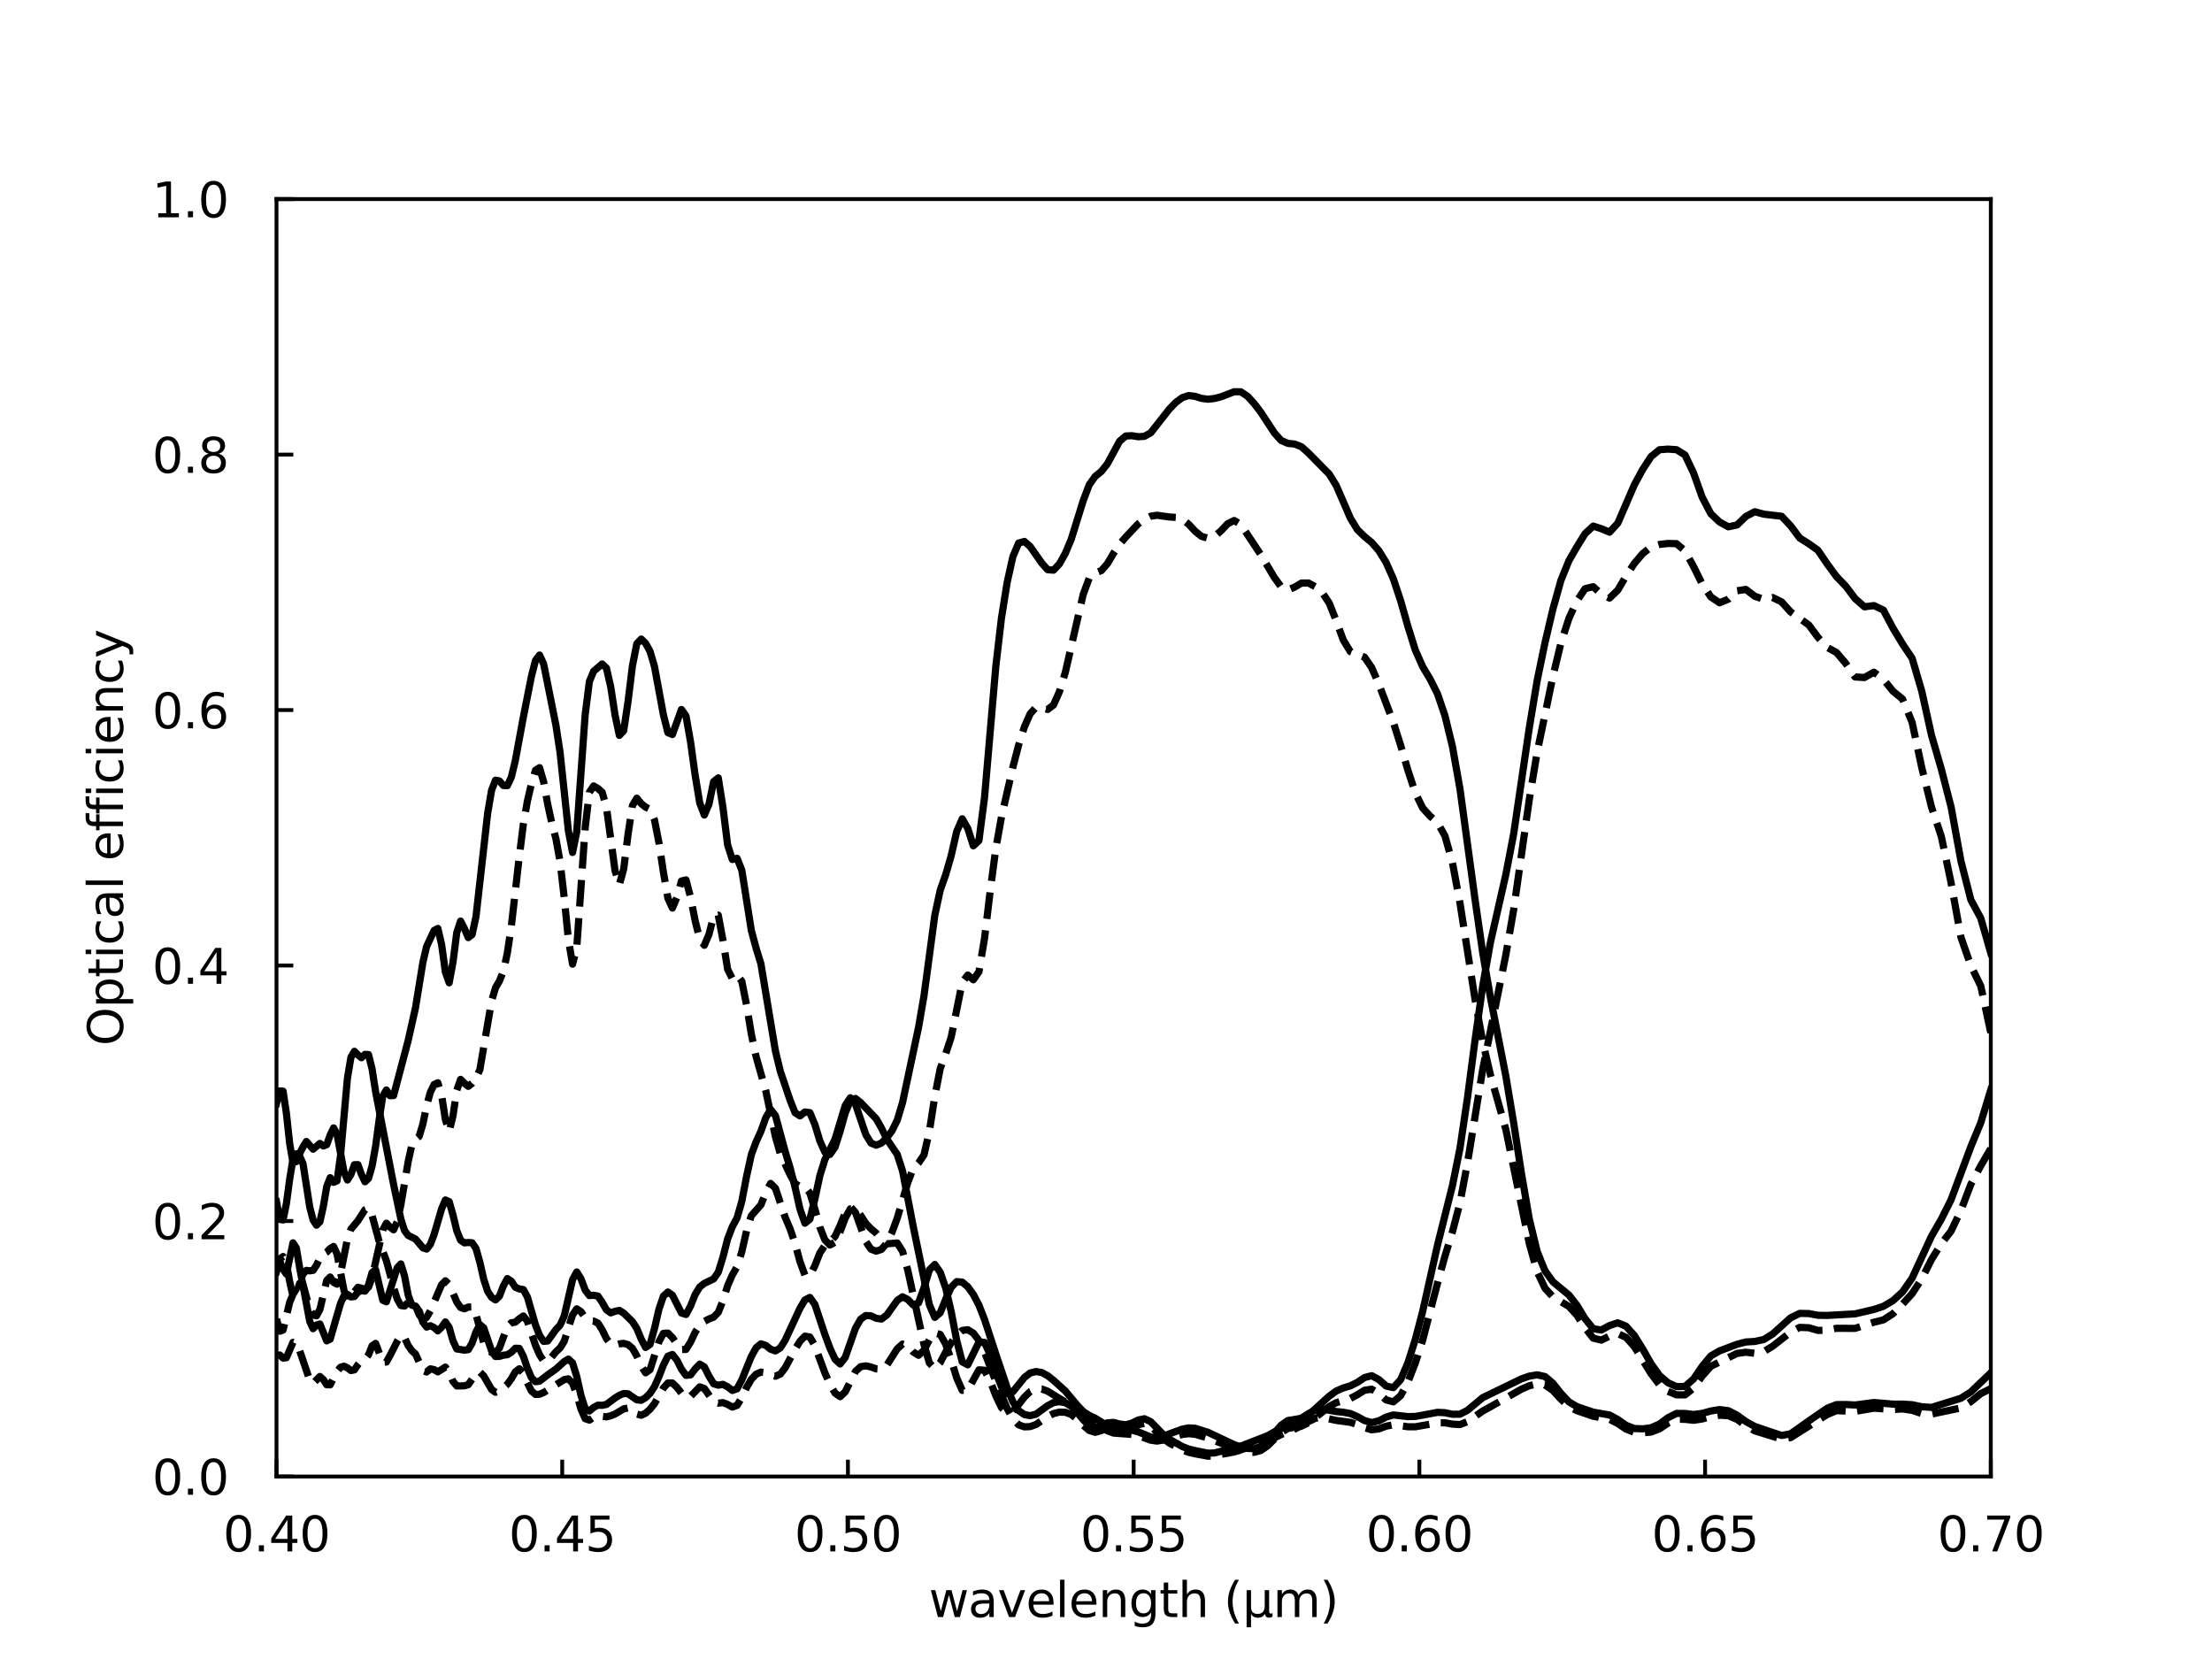 <?xml version="1.0" encoding="utf-8" standalone="no"?>
<!DOCTYPE svg PUBLIC "-//W3C//DTD SVG 1.1//EN"
  "http://www.w3.org/Graphics/SVG/1.1/DTD/svg11.dtd">
<svg xmlns:xlink="http://www.w3.org/1999/xlink" width="460.8pt" height="345.6pt" viewBox="0 0 460.8 345.6" xmlns="http://www.w3.org/2000/svg" version="1.1">
 <defs>
  <style type="text/css">*{stroke-linejoin: round; stroke-linecap: butt}</style>
 </defs>
 <g id="figure_1">
  <g id="patch_1">
   <path d="M 0 345.6 
L 460.8 345.6 
L 460.8 0 
L 0 0 
L 0 345.6 
z
" style="fill: none"/>
  </g>
  <g id="axes_1">
   <g id="patch_2">
    <path d="M 57.6 307.584 
L 414.72 307.584 
L 414.72 41.472 
L 57.6 41.472 
L 57.6 307.584 
z
" style="fill: none"/>
   </g>
   <g id="matplotlib.axis_1">
    <g id="xtick_1">
     <g id="line2d_1">
      <defs>
       <path id="m8f39caac26" d="M 0 0 
L 0 -3.5 
" style="stroke: #000000; stroke-width: 0.8"/>
      </defs>
      <g>
       <use xlink:href="#m8f39caac26" x="57.6" y="307.584" style="stroke: #000000; stroke-width: 0.8"/>
      </g>
     </g>
     <g id="text_1">
      <!-- 0.40 -->
      <g transform="translate(46.467 323.182) scale(0.1 -0.1)">
       <defs>
        <path id="DejaVuSans-30" d="M 2034 4250 
Q 1547 4250 1301 3770 
Q 1056 3291 1056 2328 
Q 1056 1369 1301 889 
Q 1547 409 2034 409 
Q 2525 409 2770 889 
Q 3016 1369 3016 2328 
Q 3016 3291 2770 3770 
Q 2525 4250 2034 4250 
z
M 2034 4750 
Q 2819 4750 3233 4129 
Q 3647 3509 3647 2328 
Q 3647 1150 3233 529 
Q 2819 -91 2034 -91 
Q 1250 -91 836 529 
Q 422 1150 422 2328 
Q 422 3509 836 4129 
Q 1250 4750 2034 4750 
z
" transform="scale(0.016)"/>
        <path id="DejaVuSans-2e" d="M 684 794 
L 1344 794 
L 1344 0 
L 684 0 
L 684 794 
z
" transform="scale(0.016)"/>
        <path id="DejaVuSans-34" d="M 2419 4116 
L 825 1625 
L 2419 1625 
L 2419 4116 
z
M 2253 4666 
L 3047 4666 
L 3047 1625 
L 3713 1625 
L 3713 1100 
L 3047 1100 
L 3047 0 
L 2419 0 
L 2419 1100 
L 313 1100 
L 313 1709 
L 2253 4666 
z
" transform="scale(0.016)"/>
       </defs>
       <use xlink:href="#DejaVuSans-30"/>
       <use xlink:href="#DejaVuSans-2e" x="63.623"/>
       <use xlink:href="#DejaVuSans-34" x="95.41"/>
       <use xlink:href="#DejaVuSans-30" x="159.033"/>
      </g>
     </g>
    </g>
    <g id="xtick_2">
     <g id="line2d_2">
      <g>
       <use xlink:href="#m8f39caac26" x="117.12" y="307.584" style="stroke: #000000; stroke-width: 0.8"/>
      </g>
     </g>
     <g id="text_2">
      <!-- 0.45 -->
      <g transform="translate(105.987 323.182) scale(0.1 -0.1)">
       <defs>
        <path id="DejaVuSans-35" d="M 691 4666 
L 3169 4666 
L 3169 4134 
L 1269 4134 
L 1269 2991 
Q 1406 3038 1543 3061 
Q 1681 3084 1819 3084 
Q 2600 3084 3056 2656 
Q 3513 2228 3513 1497 
Q 3513 744 3044 326 
Q 2575 -91 1722 -91 
Q 1428 -91 1123 -41 
Q 819 9 494 109 
L 494 744 
Q 775 591 1075 516 
Q 1375 441 1709 441 
Q 2250 441 2565 725 
Q 2881 1009 2881 1497 
Q 2881 1984 2565 2268 
Q 2250 2553 1709 2553 
Q 1456 2553 1204 2497 
Q 953 2441 691 2322 
L 691 4666 
z
" transform="scale(0.016)"/>
       </defs>
       <use xlink:href="#DejaVuSans-30"/>
       <use xlink:href="#DejaVuSans-2e" x="63.623"/>
       <use xlink:href="#DejaVuSans-34" x="95.41"/>
       <use xlink:href="#DejaVuSans-35" x="159.033"/>
      </g>
     </g>
    </g>
    <g id="xtick_3">
     <g id="line2d_3">
      <g>
       <use xlink:href="#m8f39caac26" x="176.64" y="307.584" style="stroke: #000000; stroke-width: 0.8"/>
      </g>
     </g>
     <g id="text_3">
      <!-- 0.50 -->
      <g transform="translate(165.507 323.182) scale(0.1 -0.1)">
       <use xlink:href="#DejaVuSans-30"/>
       <use xlink:href="#DejaVuSans-2e" x="63.623"/>
       <use xlink:href="#DejaVuSans-35" x="95.41"/>
       <use xlink:href="#DejaVuSans-30" x="159.033"/>
      </g>
     </g>
    </g>
    <g id="xtick_4">
     <g id="line2d_4">
      <g>
       <use xlink:href="#m8f39caac26" x="236.16" y="307.584" style="stroke: #000000; stroke-width: 0.8"/>
      </g>
     </g>
     <g id="text_4">
      <!-- 0.55 -->
      <g transform="translate(225.027 323.182) scale(0.1 -0.1)">
       <use xlink:href="#DejaVuSans-30"/>
       <use xlink:href="#DejaVuSans-2e" x="63.623"/>
       <use xlink:href="#DejaVuSans-35" x="95.41"/>
       <use xlink:href="#DejaVuSans-35" x="159.033"/>
      </g>
     </g>
    </g>
    <g id="xtick_5">
     <g id="line2d_5">
      <g>
       <use xlink:href="#m8f39caac26" x="295.68" y="307.584" style="stroke: #000000; stroke-width: 0.8"/>
      </g>
     </g>
     <g id="text_5">
      <!-- 0.60 -->
      <g transform="translate(284.547 323.182) scale(0.1 -0.1)">
       <defs>
        <path id="DejaVuSans-36" d="M 2113 2584 
Q 1688 2584 1439 2293 
Q 1191 2003 1191 1497 
Q 1191 994 1439 701 
Q 1688 409 2113 409 
Q 2538 409 2786 701 
Q 3034 994 3034 1497 
Q 3034 2003 2786 2293 
Q 2538 2584 2113 2584 
z
M 3366 4563 
L 3366 3988 
Q 3128 4100 2886 4159 
Q 2644 4219 2406 4219 
Q 1781 4219 1451 3797 
Q 1122 3375 1075 2522 
Q 1259 2794 1537 2939 
Q 1816 3084 2150 3084 
Q 2853 3084 3261 2657 
Q 3669 2231 3669 1497 
Q 3669 778 3244 343 
Q 2819 -91 2113 -91 
Q 1303 -91 875 529 
Q 447 1150 447 2328 
Q 447 3434 972 4092 
Q 1497 4750 2381 4750 
Q 2619 4750 2861 4703 
Q 3103 4656 3366 4563 
z
" transform="scale(0.016)"/>
       </defs>
       <use xlink:href="#DejaVuSans-30"/>
       <use xlink:href="#DejaVuSans-2e" x="63.623"/>
       <use xlink:href="#DejaVuSans-36" x="95.41"/>
       <use xlink:href="#DejaVuSans-30" x="159.033"/>
      </g>
     </g>
    </g>
    <g id="xtick_6">
     <g id="line2d_6">
      <g>
       <use xlink:href="#m8f39caac26" x="355.2" y="307.584" style="stroke: #000000; stroke-width: 0.8"/>
      </g>
     </g>
     <g id="text_6">
      <!-- 0.65 -->
      <g transform="translate(344.067 323.182) scale(0.1 -0.1)">
       <use xlink:href="#DejaVuSans-30"/>
       <use xlink:href="#DejaVuSans-2e" x="63.623"/>
       <use xlink:href="#DejaVuSans-36" x="95.41"/>
       <use xlink:href="#DejaVuSans-35" x="159.033"/>
      </g>
     </g>
    </g>
    <g id="xtick_7">
     <g id="line2d_7">
      <g>
       <use xlink:href="#m8f39caac26" x="414.72" y="307.584" style="stroke: #000000; stroke-width: 0.8"/>
      </g>
     </g>
     <g id="text_7">
      <!-- 0.70 -->
      <g transform="translate(403.587 323.182) scale(0.1 -0.1)">
       <defs>
        <path id="DejaVuSans-37" d="M 525 4666 
L 3525 4666 
L 3525 4397 
L 1831 0 
L 1172 0 
L 2766 4134 
L 525 4134 
L 525 4666 
z
" transform="scale(0.016)"/>
       </defs>
       <use xlink:href="#DejaVuSans-30"/>
       <use xlink:href="#DejaVuSans-2e" x="63.623"/>
       <use xlink:href="#DejaVuSans-37" x="95.41"/>
       <use xlink:href="#DejaVuSans-30" x="159.033"/>
      </g>
     </g>
    </g>
    <g id="text_8">
     <!-- wavelength (μm) -->
     <g transform="translate(193.491 336.861) scale(0.1 -0.1)">
      <defs>
       <path id="DejaVuSans-77" d="M 269 3500 
L 844 3500 
L 1563 769 
L 2278 3500 
L 2956 3500 
L 3675 769 
L 4391 3500 
L 4966 3500 
L 4050 0 
L 3372 0 
L 2619 2869 
L 1863 0 
L 1184 0 
L 269 3500 
z
" transform="scale(0.016)"/>
       <path id="DejaVuSans-61" d="M 2194 1759 
Q 1497 1759 1228 1600 
Q 959 1441 959 1056 
Q 959 750 1161 570 
Q 1363 391 1709 391 
Q 2188 391 2477 730 
Q 2766 1069 2766 1631 
L 2766 1759 
L 2194 1759 
z
M 3341 1997 
L 3341 0 
L 2766 0 
L 2766 531 
Q 2569 213 2275 61 
Q 1981 -91 1556 -91 
Q 1019 -91 701 211 
Q 384 513 384 1019 
Q 384 1609 779 1909 
Q 1175 2209 1959 2209 
L 2766 2209 
L 2766 2266 
Q 2766 2663 2505 2880 
Q 2244 3097 1772 3097 
Q 1472 3097 1187 3025 
Q 903 2953 641 2809 
L 641 3341 
Q 956 3463 1253 3523 
Q 1550 3584 1831 3584 
Q 2591 3584 2966 3190 
Q 3341 2797 3341 1997 
z
" transform="scale(0.016)"/>
       <path id="DejaVuSans-76" d="M 191 3500 
L 800 3500 
L 1894 563 
L 2988 3500 
L 3597 3500 
L 2284 0 
L 1503 0 
L 191 3500 
z
" transform="scale(0.016)"/>
       <path id="DejaVuSans-65" d="M 3597 1894 
L 3597 1613 
L 953 1613 
Q 991 1019 1311 708 
Q 1631 397 2203 397 
Q 2534 397 2845 478 
Q 3156 559 3463 722 
L 3463 178 
Q 3153 47 2828 -22 
Q 2503 -91 2169 -91 
Q 1331 -91 842 396 
Q 353 884 353 1716 
Q 353 2575 817 3079 
Q 1281 3584 2069 3584 
Q 2775 3584 3186 3129 
Q 3597 2675 3597 1894 
z
M 3022 2063 
Q 3016 2534 2758 2815 
Q 2500 3097 2075 3097 
Q 1594 3097 1305 2825 
Q 1016 2553 972 2059 
L 3022 2063 
z
" transform="scale(0.016)"/>
       <path id="DejaVuSans-6c" d="M 603 4863 
L 1178 4863 
L 1178 0 
L 603 0 
L 603 4863 
z
" transform="scale(0.016)"/>
       <path id="DejaVuSans-6e" d="M 3513 2113 
L 3513 0 
L 2938 0 
L 2938 2094 
Q 2938 2591 2744 2837 
Q 2550 3084 2163 3084 
Q 1697 3084 1428 2787 
Q 1159 2491 1159 1978 
L 1159 0 
L 581 0 
L 581 3500 
L 1159 3500 
L 1159 2956 
Q 1366 3272 1645 3428 
Q 1925 3584 2291 3584 
Q 2894 3584 3203 3211 
Q 3513 2838 3513 2113 
z
" transform="scale(0.016)"/>
       <path id="DejaVuSans-67" d="M 2906 1791 
Q 2906 2416 2648 2759 
Q 2391 3103 1925 3103 
Q 1463 3103 1205 2759 
Q 947 2416 947 1791 
Q 947 1169 1205 825 
Q 1463 481 1925 481 
Q 2391 481 2648 825 
Q 2906 1169 2906 1791 
z
M 3481 434 
Q 3481 -459 3084 -895 
Q 2688 -1331 1869 -1331 
Q 1566 -1331 1297 -1286 
Q 1028 -1241 775 -1147 
L 775 -588 
Q 1028 -725 1275 -790 
Q 1522 -856 1778 -856 
Q 2344 -856 2625 -561 
Q 2906 -266 2906 331 
L 2906 616 
Q 2728 306 2450 153 
Q 2172 0 1784 0 
Q 1141 0 747 490 
Q 353 981 353 1791 
Q 353 2603 747 3093 
Q 1141 3584 1784 3584 
Q 2172 3584 2450 3431 
Q 2728 3278 2906 2969 
L 2906 3500 
L 3481 3500 
L 3481 434 
z
" transform="scale(0.016)"/>
       <path id="DejaVuSans-74" d="M 1172 4494 
L 1172 3500 
L 2356 3500 
L 2356 3053 
L 1172 3053 
L 1172 1153 
Q 1172 725 1289 603 
Q 1406 481 1766 481 
L 2356 481 
L 2356 0 
L 1766 0 
Q 1100 0 847 248 
Q 594 497 594 1153 
L 594 3053 
L 172 3053 
L 172 3500 
L 594 3500 
L 594 4494 
L 1172 4494 
z
" transform="scale(0.016)"/>
       <path id="DejaVuSans-68" d="M 3513 2113 
L 3513 0 
L 2938 0 
L 2938 2094 
Q 2938 2591 2744 2837 
Q 2550 3084 2163 3084 
Q 1697 3084 1428 2787 
Q 1159 2491 1159 1978 
L 1159 0 
L 581 0 
L 581 4863 
L 1159 4863 
L 1159 2956 
Q 1366 3272 1645 3428 
Q 1925 3584 2291 3584 
Q 2894 3584 3203 3211 
Q 3513 2838 3513 2113 
z
" transform="scale(0.016)"/>
       <path id="DejaVuSans-20" transform="scale(0.016)"/>
       <path id="DejaVuSans-28" d="M 1984 4856 
Q 1566 4138 1362 3434 
Q 1159 2731 1159 2009 
Q 1159 1288 1364 580 
Q 1569 -128 1984 -844 
L 1484 -844 
Q 1016 -109 783 600 
Q 550 1309 550 2009 
Q 550 2706 781 3412 
Q 1013 4119 1484 4856 
L 1984 4856 
z
" transform="scale(0.016)"/>
       <path id="DejaVuSans-3bc" d="M 544 -1331 
L 544 3500 
L 1119 3500 
L 1119 1325 
Q 1119 872 1334 640 
Q 1550 409 1972 409 
Q 2434 409 2667 671 
Q 2900 934 2900 1459 
L 2900 3500 
L 3475 3500 
L 3475 806 
Q 3475 619 3529 530 
Q 3584 441 3700 441 
Q 3728 441 3778 458 
Q 3828 475 3916 513 
L 3916 50 
Q 3788 -22 3673 -56 
Q 3559 -91 3450 -91 
Q 3234 -91 3106 31 
Q 2978 153 2931 403 
Q 2775 156 2548 32 
Q 2322 -91 2016 -91 
Q 1697 -91 1473 31 
Q 1250 153 1119 397 
L 1119 -1331 
L 544 -1331 
z
" transform="scale(0.016)"/>
       <path id="DejaVuSans-6d" d="M 3328 2828 
Q 3544 3216 3844 3400 
Q 4144 3584 4550 3584 
Q 5097 3584 5394 3201 
Q 5691 2819 5691 2113 
L 5691 0 
L 5113 0 
L 5113 2094 
Q 5113 2597 4934 2840 
Q 4756 3084 4391 3084 
Q 3944 3084 3684 2787 
Q 3425 2491 3425 1978 
L 3425 0 
L 2847 0 
L 2847 2094 
Q 2847 2600 2669 2842 
Q 2491 3084 2119 3084 
Q 1678 3084 1418 2786 
Q 1159 2488 1159 1978 
L 1159 0 
L 581 0 
L 581 3500 
L 1159 3500 
L 1159 2956 
Q 1356 3278 1631 3431 
Q 1906 3584 2284 3584 
Q 2666 3584 2933 3390 
Q 3200 3197 3328 2828 
z
" transform="scale(0.016)"/>
       <path id="DejaVuSans-29" d="M 513 4856 
L 1013 4856 
Q 1481 4119 1714 3412 
Q 1947 2706 1947 2009 
Q 1947 1309 1714 600 
Q 1481 -109 1013 -844 
L 513 -844 
Q 928 -128 1133 580 
Q 1338 1288 1338 2009 
Q 1338 2731 1133 3434 
Q 928 4138 513 4856 
z
" transform="scale(0.016)"/>
      </defs>
      <use xlink:href="#DejaVuSans-77"/>
      <use xlink:href="#DejaVuSans-61" x="81.787"/>
      <use xlink:href="#DejaVuSans-76" x="143.066"/>
      <use xlink:href="#DejaVuSans-65" x="202.246"/>
      <use xlink:href="#DejaVuSans-6c" x="263.77"/>
      <use xlink:href="#DejaVuSans-65" x="291.553"/>
      <use xlink:href="#DejaVuSans-6e" x="353.076"/>
      <use xlink:href="#DejaVuSans-67" x="416.455"/>
      <use xlink:href="#DejaVuSans-74" x="479.932"/>
      <use xlink:href="#DejaVuSans-68" x="519.141"/>
      <use xlink:href="#DejaVuSans-20" x="582.52"/>
      <use xlink:href="#DejaVuSans-28" x="614.307"/>
      <use xlink:href="#DejaVuSans-3bc" x="653.32"/>
      <use xlink:href="#DejaVuSans-6d" x="716.943"/>
      <use xlink:href="#DejaVuSans-29" x="814.355"/>
     </g>
    </g>
   </g>
   <g id="matplotlib.axis_2">
    <g id="ytick_1">
     <g id="line2d_8">
      <defs>
       <path id="m3611980a85" d="M 0 0 
L 3.5 0 
" style="stroke: #000000; stroke-width: 0.8"/>
      </defs>
      <g>
       <use xlink:href="#m3611980a85" x="57.6" y="307.584" style="stroke: #000000; stroke-width: 0.8"/>
      </g>
     </g>
     <g id="text_9">
      <!-- 0.0 -->
      <g transform="translate(31.697 311.383) scale(0.1 -0.1)">
       <use xlink:href="#DejaVuSans-30"/>
       <use xlink:href="#DejaVuSans-2e" x="63.623"/>
       <use xlink:href="#DejaVuSans-30" x="95.41"/>
      </g>
     </g>
    </g>
    <g id="ytick_2">
     <g id="line2d_9">
      <g>
       <use xlink:href="#m3611980a85" x="57.6" y="254.362" style="stroke: #000000; stroke-width: 0.8"/>
      </g>
     </g>
     <g id="text_10">
      <!-- 0.2 -->
      <g transform="translate(31.697 258.161) scale(0.1 -0.1)">
       <defs>
        <path id="DejaVuSans-32" d="M 1228 531 
L 3431 531 
L 3431 0 
L 469 0 
L 469 531 
Q 828 903 1448 1529 
Q 2069 2156 2228 2338 
Q 2531 2678 2651 2914 
Q 2772 3150 2772 3378 
Q 2772 3750 2511 3984 
Q 2250 4219 1831 4219 
Q 1534 4219 1204 4116 
Q 875 4013 500 3803 
L 500 4441 
Q 881 4594 1212 4672 
Q 1544 4750 1819 4750 
Q 2544 4750 2975 4387 
Q 3406 4025 3406 3419 
Q 3406 3131 3298 2873 
Q 3191 2616 2906 2266 
Q 2828 2175 2409 1742 
Q 1991 1309 1228 531 
z
" transform="scale(0.016)"/>
       </defs>
       <use xlink:href="#DejaVuSans-30"/>
       <use xlink:href="#DejaVuSans-2e" x="63.623"/>
       <use xlink:href="#DejaVuSans-32" x="95.41"/>
      </g>
     </g>
    </g>
    <g id="ytick_3">
     <g id="line2d_10">
      <g>
       <use xlink:href="#m3611980a85" x="57.6" y="201.139" style="stroke: #000000; stroke-width: 0.8"/>
      </g>
     </g>
     <g id="text_11">
      <!-- 0.4 -->
      <g transform="translate(31.697 204.938) scale(0.1 -0.1)">
       <use xlink:href="#DejaVuSans-30"/>
       <use xlink:href="#DejaVuSans-2e" x="63.623"/>
       <use xlink:href="#DejaVuSans-34" x="95.41"/>
      </g>
     </g>
    </g>
    <g id="ytick_4">
     <g id="line2d_11">
      <g>
       <use xlink:href="#m3611980a85" x="57.6" y="147.917" style="stroke: #000000; stroke-width: 0.8"/>
      </g>
     </g>
     <g id="text_12">
      <!-- 0.6 -->
      <g transform="translate(31.697 151.716) scale(0.1 -0.1)">
       <use xlink:href="#DejaVuSans-30"/>
       <use xlink:href="#DejaVuSans-2e" x="63.623"/>
       <use xlink:href="#DejaVuSans-36" x="95.41"/>
      </g>
     </g>
    </g>
    <g id="ytick_5">
     <g id="line2d_12">
      <g>
       <use xlink:href="#m3611980a85" x="57.6" y="94.694" style="stroke: #000000; stroke-width: 0.8"/>
      </g>
     </g>
     <g id="text_13">
      <!-- 0.8 -->
      <g transform="translate(31.697 98.494) scale(0.1 -0.1)">
       <defs>
        <path id="DejaVuSans-38" d="M 2034 2216 
Q 1584 2216 1326 1975 
Q 1069 1734 1069 1313 
Q 1069 891 1326 650 
Q 1584 409 2034 409 
Q 2484 409 2743 651 
Q 3003 894 3003 1313 
Q 3003 1734 2745 1975 
Q 2488 2216 2034 2216 
z
M 1403 2484 
Q 997 2584 770 2862 
Q 544 3141 544 3541 
Q 544 4100 942 4425 
Q 1341 4750 2034 4750 
Q 2731 4750 3128 4425 
Q 3525 4100 3525 3541 
Q 3525 3141 3298 2862 
Q 3072 2584 2669 2484 
Q 3125 2378 3379 2068 
Q 3634 1759 3634 1313 
Q 3634 634 3220 271 
Q 2806 -91 2034 -91 
Q 1263 -91 848 271 
Q 434 634 434 1313 
Q 434 1759 690 2068 
Q 947 2378 1403 2484 
z
M 1172 3481 
Q 1172 3119 1398 2916 
Q 1625 2713 2034 2713 
Q 2441 2713 2670 2916 
Q 2900 3119 2900 3481 
Q 2900 3844 2670 4047 
Q 2441 4250 2034 4250 
Q 1625 4250 1398 4047 
Q 1172 3844 1172 3481 
z
" transform="scale(0.016)"/>
       </defs>
       <use xlink:href="#DejaVuSans-30"/>
       <use xlink:href="#DejaVuSans-2e" x="63.623"/>
       <use xlink:href="#DejaVuSans-38" x="95.41"/>
      </g>
     </g>
    </g>
    <g id="ytick_6">
     <g id="line2d_13">
      <g>
       <use xlink:href="#m3611980a85" x="57.6" y="41.472" style="stroke: #000000; stroke-width: 0.8"/>
      </g>
     </g>
     <g id="text_14">
      <!-- 1.0 -->
      <g transform="translate(31.697 45.271) scale(0.1 -0.1)">
       <defs>
        <path id="DejaVuSans-31" d="M 794 531 
L 1825 531 
L 1825 4091 
L 703 3866 
L 703 4441 
L 1819 4666 
L 2450 4666 
L 2450 531 
L 3481 531 
L 3481 0 
L 794 0 
L 794 531 
z
" transform="scale(0.016)"/>
       </defs>
       <use xlink:href="#DejaVuSans-31"/>
       <use xlink:href="#DejaVuSans-2e" x="63.623"/>
       <use xlink:href="#DejaVuSans-30" x="95.41"/>
      </g>
     </g>
    </g>
    <g id="text_15">
     <!-- Optical efficiency -->
     <g transform="translate(25.617 217.857) rotate(-90) scale(0.1 -0.1)">
      <defs>
       <path id="DejaVuSans-4f" d="M 2522 4238 
Q 1834 4238 1429 3725 
Q 1025 3213 1025 2328 
Q 1025 1447 1429 934 
Q 1834 422 2522 422 
Q 3209 422 3611 934 
Q 4013 1447 4013 2328 
Q 4013 3213 3611 3725 
Q 3209 4238 2522 4238 
z
M 2522 4750 
Q 3503 4750 4090 4092 
Q 4678 3434 4678 2328 
Q 4678 1225 4090 567 
Q 3503 -91 2522 -91 
Q 1538 -91 948 565 
Q 359 1222 359 2328 
Q 359 3434 948 4092 
Q 1538 4750 2522 4750 
z
" transform="scale(0.016)"/>
       <path id="DejaVuSans-70" d="M 1159 525 
L 1159 -1331 
L 581 -1331 
L 581 3500 
L 1159 3500 
L 1159 2969 
Q 1341 3281 1617 3432 
Q 1894 3584 2278 3584 
Q 2916 3584 3314 3078 
Q 3713 2572 3713 1747 
Q 3713 922 3314 415 
Q 2916 -91 2278 -91 
Q 1894 -91 1617 61 
Q 1341 213 1159 525 
z
M 3116 1747 
Q 3116 2381 2855 2742 
Q 2594 3103 2138 3103 
Q 1681 3103 1420 2742 
Q 1159 2381 1159 1747 
Q 1159 1113 1420 752 
Q 1681 391 2138 391 
Q 2594 391 2855 752 
Q 3116 1113 3116 1747 
z
" transform="scale(0.016)"/>
       <path id="DejaVuSans-69" d="M 603 3500 
L 1178 3500 
L 1178 0 
L 603 0 
L 603 3500 
z
M 603 4863 
L 1178 4863 
L 1178 4134 
L 603 4134 
L 603 4863 
z
" transform="scale(0.016)"/>
       <path id="DejaVuSans-63" d="M 3122 3366 
L 3122 2828 
Q 2878 2963 2633 3030 
Q 2388 3097 2138 3097 
Q 1578 3097 1268 2742 
Q 959 2388 959 1747 
Q 959 1106 1268 751 
Q 1578 397 2138 397 
Q 2388 397 2633 464 
Q 2878 531 3122 666 
L 3122 134 
Q 2881 22 2623 -34 
Q 2366 -91 2075 -91 
Q 1284 -91 818 406 
Q 353 903 353 1747 
Q 353 2603 823 3093 
Q 1294 3584 2113 3584 
Q 2378 3584 2631 3529 
Q 2884 3475 3122 3366 
z
" transform="scale(0.016)"/>
       <path id="DejaVuSans-66" d="M 2375 4863 
L 2375 4384 
L 1825 4384 
Q 1516 4384 1395 4259 
Q 1275 4134 1275 3809 
L 1275 3500 
L 2222 3500 
L 2222 3053 
L 1275 3053 
L 1275 0 
L 697 0 
L 697 3053 
L 147 3053 
L 147 3500 
L 697 3500 
L 697 3744 
Q 697 4328 969 4595 
Q 1241 4863 1831 4863 
L 2375 4863 
z
" transform="scale(0.016)"/>
       <path id="DejaVuSans-79" d="M 2059 -325 
Q 1816 -950 1584 -1140 
Q 1353 -1331 966 -1331 
L 506 -1331 
L 506 -850 
L 844 -850 
Q 1081 -850 1212 -737 
Q 1344 -625 1503 -206 
L 1606 56 
L 191 3500 
L 800 3500 
L 1894 763 
L 2988 3500 
L 3597 3500 
L 2059 -325 
z
" transform="scale(0.016)"/>
      </defs>
      <use xlink:href="#DejaVuSans-4f"/>
      <use xlink:href="#DejaVuSans-70" x="78.711"/>
      <use xlink:href="#DejaVuSans-74" x="142.188"/>
      <use xlink:href="#DejaVuSans-69" x="181.396"/>
      <use xlink:href="#DejaVuSans-63" x="209.18"/>
      <use xlink:href="#DejaVuSans-61" x="264.16"/>
      <use xlink:href="#DejaVuSans-6c" x="325.439"/>
      <use xlink:href="#DejaVuSans-20" x="353.223"/>
      <use xlink:href="#DejaVuSans-65" x="385.01"/>
      <use xlink:href="#DejaVuSans-66" x="446.533"/>
      <use xlink:href="#DejaVuSans-66" x="481.738"/>
      <use xlink:href="#DejaVuSans-69" x="516.943"/>
      <use xlink:href="#DejaVuSans-63" x="544.727"/>
      <use xlink:href="#DejaVuSans-69" x="599.707"/>
      <use xlink:href="#DejaVuSans-65" x="627.49"/>
      <use xlink:href="#DejaVuSans-6e" x="689.014"/>
      <use xlink:href="#DejaVuSans-63" x="752.393"/>
      <use xlink:href="#DejaVuSans-79" x="807.373"/>
     </g>
    </g>
   </g>
   <g id="line2d_14">
    <path d="M 414.72 198.557 
L 412.635 191.279 
L 410.561 187.45 
L 408.496 179.352 
L 406.442 168.087 
L 404.399 160.161 
L 402.365 153.168 
L 400.341 143.994 
L 398.328 137.124 
L 396.324 134.139 
L 394.33 130.835 
L 392.346 127.095 
L 390.371 126.152 
L 388.406 126.411 
L 386.45 124.694 
L 384.504 122.106 
L 382.568 120.102 
L 380.64 117.481 
L 378.722 114.643 
L 376.813 113.279 
L 374.914 112.078 
L 373.023 109.539 
L 371.141 107.546 
L 367.404 107.107 
L 365.549 106.601 
L 363.703 107.576 
L 361.865 109.358 
L 360.036 109.746 
L 358.215 108.739 
L 356.403 107.034 
L 354.6 103.595 
L 352.804 98.544 
L 351.018 94.78 
L 349.239 93.679 
L 347.468 93.556 
L 345.706 93.688 
L 343.952 95.109 
L 342.206 97.785 
L 340.467 100.996 
L 337.015 108.988 
L 335.3 110.864 
L 333.593 110.143 
L 331.894 109.592 
L 330.202 111.173 
L 328.519 113.875 
L 326.842 116.787 
L 325.173 120.889 
L 323.512 126.827 
L 321.858 133.845 
L 320.212 141.811 
L 318.572 151.666 
L 315.315 173.75 
L 313.698 182.155 
L 310.484 196.313 
L 308.887 205.35 
L 307.298 216.506 
L 305.715 228.596 
L 304.14 239.207 
L 302.571 246.973 
L 299.454 259.408 
L 296.363 273.209 
L 294.828 279.049 
L 293.299 283.877 
L 291.777 287.418 
L 290.261 289.072 
L 288.752 288.735 
L 287.249 287.396 
L 285.753 286.579 
L 284.263 286.969 
L 282.779 287.96 
L 281.302 288.697 
L 279.83 289.131 
L 278.365 289.774 
L 276.906 290.838 
L 272.565 294.775 
L 271.131 295.457 
L 268.279 295.926 
L 266.862 296.915 
L 264.045 300.202 
L 262.645 301.334 
L 261.251 301.786 
L 259.863 301.739 
L 258.48 301.429 
L 257.103 300.949 
L 251.65 298.378 
L 248.957 297.53 
L 247.618 297.459 
L 246.285 297.716 
L 243.635 298.689 
L 242.317 299.219 
L 241.005 299.52 
L 239.698 299.358 
L 237.1 298.272 
L 235.808 297.943 
L 231.964 297.54 
L 230.693 297.012 
L 228.165 295.45 
L 226.908 294.856 
L 225.656 294.051 
L 224.41 292.738 
L 221.93 289.781 
L 219.47 287.554 
L 218.247 286.578 
L 217.029 285.925 
L 215.815 285.716 
L 214.606 286.012 
L 213.401 286.946 
L 211.006 289.926 
L 209.815 290.315 
L 208.629 288.913 
L 207.447 285.867 
L 206.269 282.227 
L 205.096 279.647 
L 203.928 279.581 
L 201.604 284.325 
L 200.448 283.695 
L 199.297 279.251 
L 198.15 273.237 
L 197.007 268.319 
L 195.868 265.047 
L 194.734 263.411 
L 193.604 264.544 
L 192.478 268.265 
L 191.356 271.411 
L 190.238 271.845 
L 189.125 270.718 
L 188.015 270.147 
L 186.91 270.9 
L 184.711 273.981 
L 183.617 274.782 
L 182.527 274.625 
L 181.442 274.112 
L 180.36 274.047 
L 179.282 274.822 
L 178.208 276.69 
L 176.072 282.777 
L 175.009 284.136 
L 173.951 283.16 
L 172.896 280.846 
L 171.845 278.011 
L 169.753 271.73 
L 168.713 270.278 
L 167.677 270.806 
L 166.644 272.541 
L 163.568 279.186 
L 162.55 280.79 
L 161.535 281.421 
L 160.524 281.071 
L 159.516 280.266 
L 158.512 279.941 
L 157.511 280.764 
L 156.514 282.58 
L 154.53 287.452 
L 153.543 289.309 
L 152.559 289.661 
L 151.579 288.892 
L 150.602 288.382 
L 149.629 288.559 
L 148.658 288.26 
L 147.692 286.659 
L 146.728 284.753 
L 145.768 284.179 
L 144.811 285.178 
L 143.857 286.415 
L 142.906 286.511 
L 141.959 285.221 
L 141.015 283.354 
L 140.074 282.159 
L 139.136 282.524 
L 138.201 284.358 
L 137.27 286.78 
L 136.341 288.858 
L 135.416 290.244 
L 134.494 291.159 
L 133.575 291.703 
L 132.658 291.614 
L 130.835 290.348 
L 129.928 290.289 
L 129.024 290.666 
L 128.123 291.225 
L 126.329 292.572 
L 125.437 292.752 
L 124.548 292.721 
L 123.661 293.199 
L 122.778 293.94 
L 121.897 293.432 
L 121.019 290.673 
L 120.144 286.747 
L 119.272 283.911 
L 118.403 283.122 
L 117.536 283.641 
L 115.812 285.198 
L 114.098 286.41 
L 112.395 287.724 
L 111.548 287.835 
L 110.703 286.991 
L 109.861 285.009 
L 109.022 282.536 
L 108.186 280.897 
L 107.352 280.86 
L 106.521 281.704 
L 105.692 282.216 
L 104.866 282.313 
L 104.042 282.559 
L 103.222 282.588 
L 102.403 281.413 
L 100.774 276.618 
L 99.964 275.964 
L 99.156 277.467 
L 98.35 279.782 
L 97.547 281.159 
L 96.747 281.262 
L 95.153 281.012 
L 94.36 279.32 
L 93.569 276.51 
L 92.781 275.377 
L 91.995 276.485 
L 91.211 277.246 
L 90.43 276.557 
L 89.652 276.165 
L 88.875 276.46 
L 88.101 275.431 
L 87.33 273.128 
L 86.561 272.079 
L 85.794 271.889 
L 85.029 269.782 
L 84.267 265.783 
L 83.507 263.298 
L 82.749 264.095 
L 80.49 271.189 
L 79.741 270.866 
L 78.251 264.54 
L 77.509 265.101 
L 76.769 267.681 
L 76.032 268.972 
L 75.297 268.833 
L 74.564 269.171 
L 73.833 270.082 
L 73.104 270.182 
L 72.377 269.636 
L 71.653 269.935 
L 70.931 271.554 
L 68.776 278.972 
L 68.062 279.328 
L 66.641 275.808 
L 65.933 276.021 
L 65.228 276.792 
L 64.524 275.278 
L 62.426 264.11 
L 61.731 259.981 
L 61.037 258.901 
L 59.656 265.414 
L 58.969 264.383 
L 58.283 262.726 
L 57.6 264.932 
L 57.6 264.932 
" clip-path="url(#pd885cf0de2)" style="fill: none; stroke: #000000; stroke-width: 1.5; stroke-linecap: square"/>
   </g>
   <g id="line2d_15">
    <path d="M 414.72 227.008 
L 412.635 233.88 
L 410.561 238.877 
L 406.442 249.936 
L 404.399 254.001 
L 402.365 257.522 
L 398.328 266.253 
L 396.324 269.134 
L 394.33 270.956 
L 392.346 272.128 
L 390.371 272.783 
L 386.45 273.699 
L 380.64 274.029 
L 378.722 273.997 
L 376.813 273.638 
L 374.914 273.603 
L 373.023 274.517 
L 369.268 277.907 
L 367.404 279.055 
L 365.549 279.448 
L 363.703 279.56 
L 361.865 280.033 
L 358.215 281.413 
L 356.403 282.454 
L 354.6 284.621 
L 352.804 287.26 
L 351.018 288.819 
L 349.239 288.861 
L 347.468 288.047 
L 345.706 286.546 
L 343.952 284.082 
L 342.206 281.018 
L 340.467 278.211 
L 338.737 276.278 
L 337.015 275.568 
L 335.3 276.124 
L 333.593 277.066 
L 331.894 276.797 
L 330.202 274.711 
L 328.519 271.923 
L 326.842 269.787 
L 323.512 267.025 
L 321.858 264.744 
L 320.212 260.681 
L 318.572 253.888 
L 316.94 244.41 
L 315.315 233.87 
L 313.698 224.193 
L 310.484 207.775 
L 308.887 198.541 
L 307.298 187.525 
L 304.14 164.347 
L 302.571 155.522 
L 301.009 149.085 
L 299.454 144.529 
L 297.905 141.44 
L 296.363 138.873 
L 294.828 135.399 
L 293.299 130.503 
L 291.777 125.149 
L 290.261 120.582 
L 288.752 117.182 
L 287.249 114.725 
L 285.753 113.015 
L 284.263 111.785 
L 282.779 110.353 
L 281.302 107.93 
L 278.365 101.14 
L 276.906 98.772 
L 272.565 94.367 
L 271.131 93.071 
L 269.702 92.504 
L 268.279 92.362 
L 266.862 91.746 
L 265.45 90.154 
L 262.645 85.868 
L 261.251 84.047 
L 259.863 82.526 
L 258.48 81.623 
L 257.103 81.601 
L 254.366 82.666 
L 253.005 83.01 
L 251.65 83.164 
L 250.301 82.991 
L 248.957 82.568 
L 247.618 82.395 
L 246.285 82.842 
L 244.957 83.814 
L 243.635 85.169 
L 239.698 90.182 
L 238.396 90.894 
L 237.1 90.98 
L 235.808 90.764 
L 234.522 90.825 
L 233.24 91.91 
L 230.693 96.61 
L 229.426 98.214 
L 228.165 99.219 
L 226.908 100.984 
L 225.656 104.29 
L 223.168 112.304 
L 221.93 115.266 
L 220.698 117.476 
L 219.47 118.774 
L 218.247 118.679 
L 217.029 117.31 
L 214.606 113.858 
L 213.401 112.793 
L 212.201 113.127 
L 211.006 115.937 
L 209.815 121.295 
L 208.629 128.71 
L 207.447 138.809 
L 205.096 166.118 
L 203.928 175.123 
L 202.763 176.202 
L 201.604 172.575 
L 200.448 170.577 
L 199.297 173.234 
L 198.15 178.241 
L 197.007 182.205 
L 195.868 185.427 
L 194.734 190.682 
L 192.478 207.482 
L 191.356 213.982 
L 188.015 229.682 
L 186.91 233.368 
L 185.808 235.585 
L 184.711 237.065 
L 183.617 238.12 
L 182.527 238.57 
L 181.442 238.122 
L 180.36 236.352 
L 178.208 230.017 
L 177.138 228.684 
L 176.072 230.3 
L 173.951 237.318 
L 171.845 241.539 
L 170.797 244.899 
L 169.753 249.777 
L 168.713 253.971 
L 167.677 254.817 
L 166.644 251.87 
L 165.615 247.261 
L 164.59 243.255 
L 163.568 239.894 
L 161.535 232.386 
L 160.524 231.113 
L 159.516 232.864 
L 158.512 235.67 
L 157.511 237.87 
L 156.514 240.532 
L 155.52 245.081 
L 154.53 250.273 
L 153.543 253.709 
L 152.559 255.541 
L 151.579 258.088 
L 150.602 261.884 
L 149.629 265.03 
L 148.658 266.418 
L 146.728 267.344 
L 145.768 268.104 
L 144.811 269.673 
L 143.857 272.069 
L 142.906 273.833 
L 141.959 273.517 
L 140.074 269.805 
L 139.136 269.151 
L 138.201 270.003 
L 137.27 272.716 
L 136.341 276.754 
L 135.416 280.051 
L 134.494 280.7 
L 133.575 278.952 
L 132.658 276.738 
L 131.745 275.321 
L 129.928 273.543 
L 129.024 272.98 
L 128.123 273.168 
L 127.225 273.499 
L 126.329 272.863 
L 125.437 271.277 
L 124.548 269.995 
L 123.661 269.829 
L 122.778 269.892 
L 121.897 268.713 
L 121.019 266.362 
L 120.144 264.974 
L 119.272 266.586 
L 117.536 274.17 
L 116.672 276.057 
L 115.812 276.972 
L 114.098 279.35 
L 113.245 279.429 
L 112.395 278.189 
L 111.548 276.002 
L 109.861 270.179 
L 109.022 268.644 
L 108.186 268.508 
L 107.352 268.16 
L 106.521 266.893 
L 105.692 266.351 
L 104.866 267.865 
L 104.042 270.018 
L 103.222 270.799 
L 102.403 270.259 
L 101.588 269.001 
L 100.774 266.52 
L 99.964 262.957 
L 99.156 260.069 
L 98.35 258.894 
L 97.547 258.829 
L 96.747 258.914 
L 95.948 258.355 
L 95.153 256.377 
L 94.36 253.084 
L 93.569 250.314 
L 92.781 249.975 
L 91.995 251.823 
L 90.43 257.157 
L 89.652 259.226 
L 88.875 260.204 
L 88.101 259.945 
L 86.561 258.118 
L 85.029 257.367 
L 84.267 256.345 
L 83.507 253.953 
L 81.994 246.763 
L 78.251 227.452 
L 77.509 222.682 
L 76.769 219.689 
L 76.032 219.648 
L 75.297 220.343 
L 74.564 219.761 
L 73.833 219.007 
L 73.104 220.265 
L 72.377 224.603 
L 70.931 240.777 
L 70.21 245.988 
L 69.492 246.305 
L 68.776 245.331 
L 68.062 247.207 
L 67.351 251.347 
L 66.641 254.516 
L 65.933 255.231 
L 65.228 254.159 
L 64.524 251.451 
L 63.123 242.418 
L 62.426 240.831 
L 61.731 241.985 
L 61.037 242.184 
L 60.346 238.243 
L 59.656 231.874 
L 58.969 227.313 
L 58.283 227.261 
L 57.6 229.859 
L 57.6 229.859 
" clip-path="url(#pd885cf0de2)" style="fill: none; stroke: #000000; stroke-width: 1.5; stroke-linecap: square"/>
   </g>
   <g id="line2d_16">
    <path d="M 414.72 285.988 
L 410.561 289.968 
L 408.496 291.28 
L 402.365 293.188 
L 400.341 293.051 
L 398.328 292.627 
L 396.324 292.506 
L 394.33 292.505 
L 390.371 292.168 
L 386.45 292.687 
L 384.504 292.586 
L 382.568 292.603 
L 380.64 293.367 
L 376.813 295.999 
L 373.023 298.679 
L 371.141 299.041 
L 365.549 297.154 
L 363.703 296.135 
L 361.865 294.805 
L 360.036 293.867 
L 358.215 293.641 
L 356.403 293.937 
L 354.6 294.432 
L 352.804 294.668 
L 351.018 294.443 
L 349.239 294.439 
L 347.468 295.341 
L 345.706 296.642 
L 343.952 297.421 
L 342.206 297.655 
L 340.467 297.587 
L 338.737 296.917 
L 337.015 295.707 
L 335.3 294.771 
L 331.894 294.176 
L 328.519 293.03 
L 326.842 292.042 
L 325.173 290.27 
L 323.512 288.171 
L 321.858 286.762 
L 320.212 286.398 
L 318.572 286.674 
L 316.94 287.249 
L 308.887 291.148 
L 305.715 293.785 
L 304.14 294.606 
L 302.571 294.613 
L 301.009 294.289 
L 299.454 294.215 
L 296.363 294.797 
L 294.828 295.066 
L 293.299 295.108 
L 290.261 294.758 
L 288.752 295.204 
L 287.249 295.988 
L 285.753 296.349 
L 284.263 295.932 
L 282.779 295.113 
L 281.302 294.468 
L 279.83 294.198 
L 278.365 294.054 
L 275.453 293.517 
L 274.006 293.729 
L 272.565 294.496 
L 271.131 295.411 
L 265.45 298.301 
L 264.045 299.094 
L 257.103 301.779 
L 254.366 302.326 
L 253.005 302.669 
L 251.65 302.728 
L 248.957 302.183 
L 247.618 301.86 
L 246.285 301.334 
L 243.635 299.85 
L 242.317 298.826 
L 239.698 296.148 
L 238.396 295.553 
L 237.1 295.818 
L 235.808 296.456 
L 234.522 296.817 
L 233.24 296.649 
L 231.964 296.315 
L 230.693 296.399 
L 229.426 296.971 
L 228.165 297.391 
L 226.908 296.995 
L 225.656 295.769 
L 224.41 294.236 
L 223.168 292.961 
L 221.93 292.222 
L 220.698 291.988 
L 219.47 292.183 
L 218.247 292.829 
L 215.815 294.604 
L 214.606 294.907 
L 213.401 294.682 
L 212.201 293.849 
L 211.006 292.017 
L 209.815 289.109 
L 207.447 282.081 
L 205.096 274.868 
L 203.928 271.883 
L 202.763 269.659 
L 201.604 268.064 
L 200.448 267.083 
L 199.297 266.986 
L 198.15 268.166 
L 197.007 270.664 
L 195.868 273.46 
L 194.734 274.433 
L 193.604 271.799 
L 190.238 255.471 
L 188.015 243.928 
L 186.91 240.496 
L 184.711 237.237 
L 183.617 234.978 
L 182.527 233.058 
L 179.282 229.676 
L 178.208 228.829 
L 177.138 229.34 
L 176.072 231.867 
L 175.009 235.688 
L 173.951 238.983 
L 172.896 240.492 
L 171.845 240.024 
L 170.797 237.686 
L 169.753 234.255 
L 168.713 231.782 
L 167.677 231.645 
L 166.644 232.469 
L 165.615 231.786 
L 164.59 229.188 
L 162.55 223.149 
L 161.535 218.936 
L 158.512 200.775 
L 157.511 197.531 
L 156.514 193.82 
L 154.53 181.271 
L 153.543 178.791 
L 152.559 179.051 
L 151.579 176.023 
L 150.602 168.2 
L 149.629 162.041 
L 148.658 162.83 
L 147.692 167.521 
L 146.728 169.783 
L 145.768 167.275 
L 144.811 161.479 
L 143.857 154.563 
L 142.906 149.147 
L 141.959 147.799 
L 140.074 153.014 
L 139.136 152.623 
L 138.201 148.922 
L 136.341 138.849 
L 135.416 135.69 
L 134.494 134.004 
L 133.575 133.126 
L 132.658 134.101 
L 131.745 138.732 
L 130.835 146.117 
L 129.928 152.219 
L 129.024 153.195 
L 128.123 148.957 
L 127.225 143.075 
L 126.329 139.179 
L 125.437 138.315 
L 123.661 139.836 
L 122.778 141.974 
L 121.897 148.931 
L 120.144 173.285 
L 119.272 177.582 
L 118.403 173.058 
L 116.672 156.752 
L 115.812 151.114 
L 113.245 138.287 
L 112.395 136.454 
L 111.548 137.592 
L 110.703 140.902 
L 109.022 149.383 
L 107.352 158.439 
L 106.521 161.892 
L 105.692 163.663 
L 104.866 163.64 
L 104.042 162.684 
L 103.222 162.528 
L 102.403 164.623 
L 101.588 169.437 
L 99.156 190.948 
L 98.35 194.689 
L 97.547 195.319 
L 96.747 193.441 
L 95.948 191.878 
L 95.153 194.285 
L 94.36 200.461 
L 93.569 204.742 
L 92.781 202.507 
L 91.995 196.764 
L 91.211 193.408 
L 90.43 193.839 
L 88.875 197.153 
L 88.101 200.443 
L 86.561 209.902 
L 85.029 216.755 
L 81.994 228.224 
L 81.241 228.255 
L 80.49 227.058 
L 79.741 228.331 
L 78.995 233.156 
L 78.251 238.751 
L 77.509 242.898 
L 76.769 245.491 
L 76.032 246.186 
L 75.297 244.663 
L 74.564 242.614 
L 73.833 242.632 
L 73.104 244.671 
L 72.377 245.822 
L 71.653 244.053 
L 70.21 236.315 
L 69.492 234.962 
L 68.776 236.456 
L 68.062 238.458 
L 67.351 238.731 
L 66.641 238.197 
L 65.228 239.401 
L 63.823 237.792 
L 63.123 238.922 
L 62.426 240.289 
L 61.731 240.364 
L 61.037 241.463 
L 60.346 245.624 
L 59.656 250.774 
L 58.969 254.135 
L 58.283 253.966 
L 57.6 250.345 
L 57.6 250.345 
" clip-path="url(#pd885cf0de2)" style="fill: none; stroke: #000000; stroke-width: 1.5; stroke-linecap: square"/>
   </g>
   <g id="line2d_17">
    <path d="M 414.72 215.152 
L 412.635 205.407 
L 410.561 201.172 
L 408.496 195.231 
L 406.442 183.878 
L 404.399 174.199 
L 402.365 168.128 
L 400.341 159.919 
L 398.328 150.477 
L 396.324 145.615 
L 394.33 143.981 
L 392.346 141.497 
L 390.371 140.034 
L 388.406 141.139 
L 386.45 141.023 
L 384.504 138.193 
L 382.568 135.919 
L 380.64 134.871 
L 378.722 132.773 
L 376.813 130.2 
L 373.023 127.475 
L 371.141 125.386 
L 369.268 124.473 
L 367.404 124.849 
L 365.549 124.208 
L 363.703 122.789 
L 361.865 123.066 
L 360.036 124.825 
L 358.215 125.571 
L 356.403 124.346 
L 354.6 121.658 
L 352.804 118.036 
L 351.018 114.749 
L 349.239 113.256 
L 347.468 113.216 
L 345.706 113.418 
L 343.952 113.934 
L 342.206 115.317 
L 340.467 117.37 
L 338.737 119.988 
L 337.015 122.938 
L 335.3 124.593 
L 333.593 123.76 
L 331.894 122.223 
L 330.202 122.629 
L 328.519 125.144 
L 326.842 128.799 
L 325.173 133.934 
L 323.512 140.861 
L 320.212 156.722 
L 318.572 166.598 
L 315.315 189.56 
L 313.698 198.883 
L 308.887 222.701 
L 305.715 242.185 
L 304.14 250.561 
L 302.571 256.611 
L 301.009 261.678 
L 299.454 267.335 
L 296.363 279.206 
L 294.828 283.976 
L 293.299 287.89 
L 291.777 290.746 
L 290.261 292.031 
L 288.752 291.625 
L 287.249 290.309 
L 285.753 289.393 
L 284.263 289.613 
L 282.779 290.542 
L 281.302 291.328 
L 278.365 292.204 
L 276.906 292.993 
L 274.006 295.307 
L 272.565 296.402 
L 271.131 297.062 
L 268.279 297.581 
L 266.862 298.421 
L 264.045 301.206 
L 262.645 302.171 
L 261.251 302.547 
L 259.863 302.484 
L 258.48 302.182 
L 257.103 301.737 
L 251.65 299.565 
L 248.957 298.785 
L 247.618 298.665 
L 246.285 298.827 
L 243.635 299.59 
L 242.317 300 
L 241.005 300.205 
L 239.698 300.015 
L 237.1 299.053 
L 235.808 298.819 
L 231.964 298.534 
L 230.693 298.055 
L 228.165 296.623 
L 226.908 296.054 
L 225.656 295.35 
L 224.41 294.288 
L 223.168 293.081 
L 221.93 292.075 
L 218.247 289.815 
L 217.029 289.355 
L 215.815 289.344 
L 214.606 289.89 
L 213.401 291.039 
L 212.201 292.598 
L 211.006 293.967 
L 209.815 294.349 
L 208.629 293.24 
L 207.447 290.751 
L 206.269 287.687 
L 205.096 285.447 
L 203.928 285.357 
L 201.604 289.586 
L 200.448 289.637 
L 199.297 287.04 
L 198.15 283.28 
L 197.007 280.005 
L 195.868 277.992 
L 194.734 277.664 
L 193.604 279.117 
L 192.478 281.276 
L 191.356 282.335 
L 190.238 281.644 
L 189.125 280.36 
L 188.015 279.991 
L 186.91 280.983 
L 184.711 284.431 
L 183.617 285.243 
L 182.527 285.166 
L 181.442 284.765 
L 180.36 284.533 
L 179.282 284.703 
L 178.208 285.68 
L 176.072 289.951 
L 175.009 290.955 
L 173.951 290.203 
L 172.896 288.368 
L 171.845 286.015 
L 169.753 280.337 
L 168.713 278.526 
L 167.677 278.343 
L 166.644 279.414 
L 165.615 281.106 
L 163.568 284.937 
L 162.55 286.254 
L 161.535 286.692 
L 160.524 286.416 
L 159.516 285.959 
L 158.512 285.833 
L 157.511 286.268 
L 156.514 287.323 
L 155.52 289.04 
L 154.53 291.141 
L 153.543 292.76 
L 152.559 293.123 
L 151.579 292.571 
L 150.602 292.194 
L 149.629 292.298 
L 148.658 292.002 
L 146.728 289.249 
L 145.768 288.909 
L 143.857 290.891 
L 142.906 291.053 
L 141.959 290.222 
L 141.015 288.999 
L 140.074 288.105 
L 139.136 288.102 
L 138.201 289.153 
L 136.341 292.404 
L 135.416 293.561 
L 134.494 294.39 
L 133.575 294.824 
L 132.658 294.575 
L 131.745 293.816 
L 130.835 293.301 
L 129.928 293.495 
L 128.123 294.568 
L 127.225 294.929 
L 126.329 295.156 
L 124.548 294.943 
L 123.661 295.247 
L 122.778 295.84 
L 121.897 295.53 
L 121.019 293.493 
L 120.144 290.501 
L 119.272 288.148 
L 118.403 287.235 
L 117.536 287.397 
L 113.245 290.089 
L 112.395 290.447 
L 111.548 290.491 
L 110.703 289.758 
L 109.861 288.047 
L 109.022 286.07 
L 108.186 285.132 
L 107.352 285.787 
L 106.521 287.215 
L 105.692 288.359 
L 104.042 289.755 
L 103.222 290.039 
L 102.403 289.454 
L 100.774 286.637 
L 99.964 285.816 
L 99.156 286.168 
L 97.547 288.451 
L 96.747 288.692 
L 95.153 288.715 
L 94.36 287.769 
L 93.569 285.869 
L 92.781 284.79 
L 91.211 285.788 
L 90.43 285.309 
L 89.652 285.157 
L 88.875 285.812 
L 88.101 285.537 
L 86.561 282.065 
L 85.794 281.385 
L 85.029 280.286 
L 84.267 278.614 
L 83.507 278.169 
L 82.749 279.416 
L 81.241 282.387 
L 80.49 283.734 
L 79.741 283.791 
L 78.251 279.854 
L 77.509 280.361 
L 76.769 282.23 
L 76.032 283.182 
L 75.297 283.416 
L 74.564 284.276 
L 73.833 285.362 
L 73.104 285.511 
L 72.377 284.942 
L 71.653 284.599 
L 70.931 284.824 
L 70.21 285.689 
L 68.776 288.481 
L 68.062 288.472 
L 67.351 287.375 
L 66.641 286.748 
L 65.228 288.187 
L 64.524 287.529 
L 62.426 281.364 
L 61.731 279.914 
L 61.037 279.632 
L 59.656 282.838 
L 58.969 282.921 
L 58.283 282.264 
L 57.6 283.117 
L 57.6 283.117 
" clip-path="url(#pd885cf0de2)" style="fill: none; stroke-dasharray: 5.55,2.4; stroke-dashoffset: 0; stroke: #000000; stroke-width: 1.5"/>
   </g>
   <g id="line2d_18">
    <path d="M 414.72 239.273 
L 412.635 242.833 
L 410.561 246.725 
L 408.496 252.14 
L 406.442 256.462 
L 404.399 259.103 
L 402.365 262.372 
L 400.341 266.407 
L 398.328 269.491 
L 396.324 271.678 
L 394.33 273.681 
L 392.346 274.957 
L 390.371 275.445 
L 386.45 276.724 
L 382.568 276.714 
L 380.64 277.099 
L 378.722 277.153 
L 376.813 276.594 
L 374.914 276.515 
L 373.023 277.512 
L 369.268 280.448 
L 367.404 281.58 
L 365.549 281.913 
L 363.703 281.691 
L 361.865 281.938 
L 356.403 284.623 
L 354.6 286.654 
L 352.804 289.155 
L 351.018 290.58 
L 349.239 290.574 
L 347.468 289.841 
L 345.706 288.487 
L 343.952 286.164 
L 340.467 280.539 
L 338.737 278.601 
L 337.015 277.817 
L 335.3 278.32 
L 333.593 279.171 
L 331.894 278.761 
L 330.202 276.628 
L 328.519 273.997 
L 326.842 272.166 
L 323.512 270.174 
L 321.858 268.372 
L 320.212 264.9 
L 318.572 259.031 
L 313.698 235.315 
L 310.484 223.918 
L 308.887 217.048 
L 307.298 208.311 
L 304.14 188.131 
L 302.571 179.701 
L 301.009 174.133 
L 299.454 171.358 
L 297.905 170.009 
L 296.363 168.309 
L 294.828 165.13 
L 293.299 160.479 
L 291.777 155.26 
L 290.261 150.473 
L 287.249 142.551 
L 285.753 139.082 
L 284.263 136.9 
L 281.302 135.746 
L 279.83 133.335 
L 278.365 129.308 
L 276.906 125.641 
L 275.453 123.455 
L 274.006 122.225 
L 272.565 121.445 
L 271.131 121.464 
L 269.702 122.299 
L 268.279 122.904 
L 266.862 122.22 
L 265.45 120.267 
L 262.645 115.549 
L 258.48 109.258 
L 257.103 108.433 
L 255.732 109.109 
L 254.366 110.572 
L 253.005 111.733 
L 251.65 112.116 
L 250.301 111.737 
L 248.957 110.653 
L 247.618 109.211 
L 246.285 108.14 
L 244.957 107.78 
L 243.635 107.702 
L 241.005 107.335 
L 239.698 107.54 
L 238.396 108.153 
L 237.1 109.145 
L 234.522 111.871 
L 233.24 113.367 
L 231.964 115.269 
L 230.693 117.418 
L 229.426 118.868 
L 228.165 119.36 
L 226.908 120.423 
L 225.656 123.802 
L 221.93 140.046 
L 220.698 144.091 
L 219.47 146.849 
L 218.247 147.792 
L 217.029 147.439 
L 215.815 147.357 
L 214.606 148.68 
L 213.401 151.421 
L 212.201 155.21 
L 211.006 159.79 
L 208.629 170.166 
L 207.447 176.77 
L 206.269 185.645 
L 205.096 195.488 
L 203.928 202.448 
L 202.763 204.107 
L 201.604 203.112 
L 200.448 204.653 
L 198.15 216.063 
L 197.007 219.521 
L 195.868 222.601 
L 194.734 228.404 
L 193.604 235.696 
L 192.478 240.605 
L 191.356 242.251 
L 190.238 243.435 
L 189.125 246.285 
L 186.91 253.767 
L 185.808 256.739 
L 184.711 258.996 
L 183.617 260.273 
L 182.527 260.641 
L 181.442 260.23 
L 180.36 258.625 
L 178.208 252.589 
L 177.138 251.351 
L 176.072 252.648 
L 175.009 255.313 
L 173.951 257.58 
L 172.896 258.696 
L 171.845 259.415 
L 170.797 261.011 
L 169.753 263.654 
L 168.713 265.824 
L 167.677 265.63 
L 166.644 262.796 
L 165.615 259.008 
L 164.59 255.993 
L 163.568 253.602 
L 161.535 247.535 
L 160.524 246.529 
L 159.516 248.434 
L 158.512 250.998 
L 156.514 253.252 
L 155.52 256.397 
L 154.53 260.775 
L 153.543 263.883 
L 152.559 265.595 
L 151.579 267.83 
L 150.602 270.955 
L 149.629 273.392 
L 148.658 274.39 
L 147.692 274.769 
L 146.728 275.268 
L 145.768 276.083 
L 144.811 277.54 
L 143.857 279.58 
L 142.906 281.108 
L 141.959 281.135 
L 141.015 279.99 
L 140.074 278.641 
L 139.136 277.705 
L 138.201 277.763 
L 137.27 279.495 
L 135.416 285.318 
L 134.494 285.988 
L 133.575 284.578 
L 132.658 282.458 
L 131.745 280.878 
L 130.835 280.105 
L 129.928 279.853 
L 129.024 279.946 
L 128.123 280.201 
L 127.225 280.022 
L 126.329 278.84 
L 125.437 277.007 
L 124.548 275.615 
L 123.661 275.205 
L 122.778 275.14 
L 121.897 274.474 
L 121.019 273.237 
L 120.144 272.65 
L 119.272 273.924 
L 117.536 279.412 
L 116.672 280.807 
L 115.812 281.594 
L 114.098 283.672 
L 113.245 283.513 
L 112.395 282.22 
L 111.548 280.251 
L 109.861 275.213 
L 109.022 274.137 
L 108.186 274.708 
L 107.352 275.429 
L 106.521 275.558 
L 105.692 276.335 
L 104.042 280.821 
L 103.222 281.764 
L 102.403 281.728 
L 101.588 281.295 
L 100.774 279.806 
L 99.156 273.797 
L 98.35 272.26 
L 97.547 272.284 
L 96.747 272.652 
L 95.948 272.387 
L 95.153 271.223 
L 93.569 267.562 
L 92.781 266.813 
L 91.995 267.626 
L 89.652 273.065 
L 88.875 274.44 
L 88.101 274.919 
L 87.33 273.89 
L 86.561 272.03 
L 85.794 270.963 
L 85.029 271.321 
L 84.267 272.074 
L 83.507 271.962 
L 82.749 270.603 
L 81.994 268.194 
L 80.49 262.626 
L 78.995 258.694 
L 77.509 253.178 
L 76.769 251.736 
L 76.032 252.01 
L 74.564 254.296 
L 73.104 256.052 
L 72.377 258.072 
L 70.931 265.382 
L 70.21 267.514 
L 69.492 267.146 
L 68.776 266.02 
L 68.062 266.746 
L 66.641 272.786 
L 65.933 274.104 
L 65.228 273.93 
L 64.524 272.737 
L 63.123 267.546 
L 62.426 267.325 
L 61.731 269.454 
L 61.037 270.033 
L 60.346 266.973 
L 59.656 263.156 
L 58.969 261.759 
L 58.283 262.246 
L 57.6 262.999 
L 57.6 262.999 
" clip-path="url(#pd885cf0de2)" style="fill: none; stroke-dasharray: 5.55,2.4; stroke-dashoffset: 0; stroke: #000000; stroke-width: 1.5"/>
   </g>
   <g id="line2d_19">
    <path d="M 414.72 289.276 
L 412.635 290.308 
L 410.561 291.98 
L 408.496 293.299 
L 402.365 294.583 
L 400.341 294.466 
L 398.328 293.799 
L 396.324 293.504 
L 394.33 293.626 
L 390.371 293.348 
L 386.45 294.017 
L 382.568 293.867 
L 380.64 294.667 
L 373.023 299.485 
L 371.141 299.803 
L 365.549 298.067 
L 363.703 297.006 
L 361.865 295.688 
L 360.036 294.912 
L 358.215 294.821 
L 356.403 295.115 
L 354.6 295.597 
L 352.804 295.872 
L 351.018 295.676 
L 349.239 295.642 
L 347.468 296.466 
L 345.706 297.652 
L 343.952 298.321 
L 342.206 298.485 
L 340.467 298.38 
L 338.737 297.709 
L 337.015 296.542 
L 335.3 295.665 
L 331.894 295.032 
L 328.519 293.877 
L 326.842 293.02 
L 325.173 291.479 
L 323.512 289.678 
L 321.858 288.525 
L 320.212 288.303 
L 318.572 288.677 
L 316.94 289.387 
L 310.484 293.064 
L 308.887 293.937 
L 305.715 296.159 
L 304.14 296.761 
L 302.571 296.675 
L 301.009 296.39 
L 299.454 296.415 
L 294.828 297.227 
L 293.299 297.22 
L 290.261 296.808 
L 288.752 297.102 
L 287.249 297.661 
L 285.753 297.854 
L 284.263 297.427 
L 282.779 296.754 
L 281.302 296.295 
L 278.365 295.9 
L 275.453 295.268 
L 274.006 295.45 
L 272.565 296.158 
L 271.131 297.023 
L 269.702 297.7 
L 266.862 298.849 
L 264.045 300.249 
L 257.103 302.468 
L 254.366 302.978 
L 253.005 303.297 
L 251.65 303.354 
L 248.957 302.857 
L 247.618 302.542 
L 246.285 302.037 
L 243.635 300.634 
L 242.317 299.644 
L 239.698 297.061 
L 238.396 296.512 
L 237.1 296.805 
L 235.808 297.467 
L 234.522 297.863 
L 233.24 297.737 
L 231.964 297.43 
L 230.693 297.503 
L 229.426 298.018 
L 228.165 298.377 
L 226.908 297.991 
L 225.656 296.903 
L 224.41 295.629 
L 223.168 294.665 
L 221.93 294.201 
L 220.698 294.171 
L 219.47 294.473 
L 218.247 295.103 
L 215.815 296.757 
L 214.606 297.186 
L 213.401 297.241 
L 212.201 296.821 
L 211.006 295.579 
L 209.815 293.425 
L 207.447 287.817 
L 205.096 281.66 
L 203.928 279.248 
L 202.763 277.714 
L 201.604 277.003 
L 200.448 277.156 
L 199.297 278.147 
L 198.15 279.692 
L 197.007 281.652 
L 195.868 283.844 
L 194.734 285.13 
L 193.604 283.916 
L 192.478 280.053 
L 189.125 264.691 
L 188.015 260.666 
L 186.91 258.936 
L 184.711 259.115 
L 183.617 258.133 
L 182.527 256.892 
L 181.442 255.974 
L 180.36 254.853 
L 179.282 253.174 
L 178.208 251.747 
L 177.138 251.819 
L 176.072 253.762 
L 175.009 256.594 
L 173.951 258.765 
L 172.896 259.366 
L 171.845 258.31 
L 170.797 255.651 
L 169.753 251.859 
L 168.713 248.541 
L 167.677 247.206 
L 166.644 247.2 
L 165.615 246.546 
L 164.59 244.712 
L 162.55 240.367 
L 161.535 236.795 
L 159.516 227.195 
L 157.511 220.118 
L 156.514 215.401 
L 155.52 209.35 
L 154.53 204.418 
L 153.543 203.113 
L 152.559 203.882 
L 151.579 201.918 
L 150.602 195.868 
L 149.629 190.643 
L 148.658 190.863 
L 147.692 194.647 
L 146.728 196.92 
L 145.768 195.632 
L 144.811 191.799 
L 143.857 186.921 
L 142.906 183.299 
L 141.959 183.53 
L 141.015 186.928 
L 140.074 189.164 
L 139.136 187.112 
L 138.201 181.682 
L 137.27 175.544 
L 136.341 170.805 
L 135.416 168.576 
L 134.494 168.143 
L 133.575 167.404 
L 132.658 166.273 
L 131.745 167.814 
L 130.835 173.786 
L 129.928 181.018 
L 129.024 184.275 
L 128.123 181.372 
L 126.329 168.169 
L 125.437 165.032 
L 124.548 164.248 
L 123.661 163.721 
L 122.778 165.032 
L 121.897 172.444 
L 120.144 197.48 
L 119.272 200.851 
L 118.403 195.675 
L 117.536 186.992 
L 116.672 179.48 
L 115.812 174.738 
L 114.953 171.488 
L 114.098 167.547 
L 113.245 162.848 
L 112.395 159.92 
L 111.548 160.46 
L 110.703 163.291 
L 109.861 166.898 
L 109.022 171.699 
L 108.186 178.36 
L 106.521 192.916 
L 105.692 198.511 
L 104.866 202.331 
L 104.042 204.353 
L 103.222 205.767 
L 102.403 208.55 
L 99.964 222.829 
L 99.156 224.647 
L 98.35 225.68 
L 97.547 226.301 
L 96.747 225.66 
L 95.948 224.857 
L 95.153 227.132 
L 94.36 232.483 
L 93.569 235.716 
L 92.781 233.219 
L 91.995 228.169 
L 91.211 225.555 
L 90.43 225.922 
L 89.652 227.529 
L 88.875 230.335 
L 88.101 234.12 
L 87.33 236.709 
L 86.561 237.373 
L 85.794 238.545 
L 85.029 241.993 
L 83.507 250.977 
L 82.749 254.494 
L 81.994 256.187 
L 81.241 255.62 
L 80.49 254.815 
L 79.741 256.228 
L 77.509 266.133 
L 76.769 268.131 
L 76.032 268.782 
L 75.297 268.341 
L 74.564 268.163 
L 73.833 269.097 
L 73.104 270.455 
L 72.377 270.732 
L 71.653 268.797 
L 70.21 261.222 
L 69.492 259.66 
L 68.776 260.094 
L 68.062 260.829 
L 67.351 261.236 
L 66.641 262.086 
L 65.933 263.553 
L 65.228 264.634 
L 64.524 264.74 
L 63.823 264.64 
L 63.123 265.398 
L 61.731 268.512 
L 61.037 269.62 
L 60.346 271.296 
L 58.969 277.071 
L 58.283 277.319 
L 57.6 274.75 
L 57.6 274.75 
" clip-path="url(#pd885cf0de2)" style="fill: none; stroke-dasharray: 5.55,2.4; stroke-dashoffset: 0; stroke: #000000; stroke-width: 1.5"/>
   </g>
   <g id="patch_3">
    <path d="M 57.6 307.584 
L 57.6 41.472 
" style="fill: none; stroke: #000000; stroke-width: 0.8; stroke-linejoin: miter; stroke-linecap: square"/>
   </g>
   <g id="patch_4">
    <path d="M 414.72 307.584 
L 414.72 41.472 
" style="fill: none; stroke: #000000; stroke-width: 0.8; stroke-linejoin: miter; stroke-linecap: square"/>
   </g>
   <g id="patch_5">
    <path d="M 57.6 307.584 
L 414.72 307.584 
" style="fill: none; stroke: #000000; stroke-width: 0.8; stroke-linejoin: miter; stroke-linecap: square"/>
   </g>
   <g id="patch_6">
    <path d="M 57.6 41.472 
L 414.72 41.472 
" style="fill: none; stroke: #000000; stroke-width: 0.8; stroke-linejoin: miter; stroke-linecap: square"/>
   </g>
  </g>
 </g>
 <defs>
  <clipPath id="pd885cf0de2">
   <rect x="57.6" y="41.472" width="357.12" height="266.112"/>
  </clipPath>
 </defs>
</svg>
